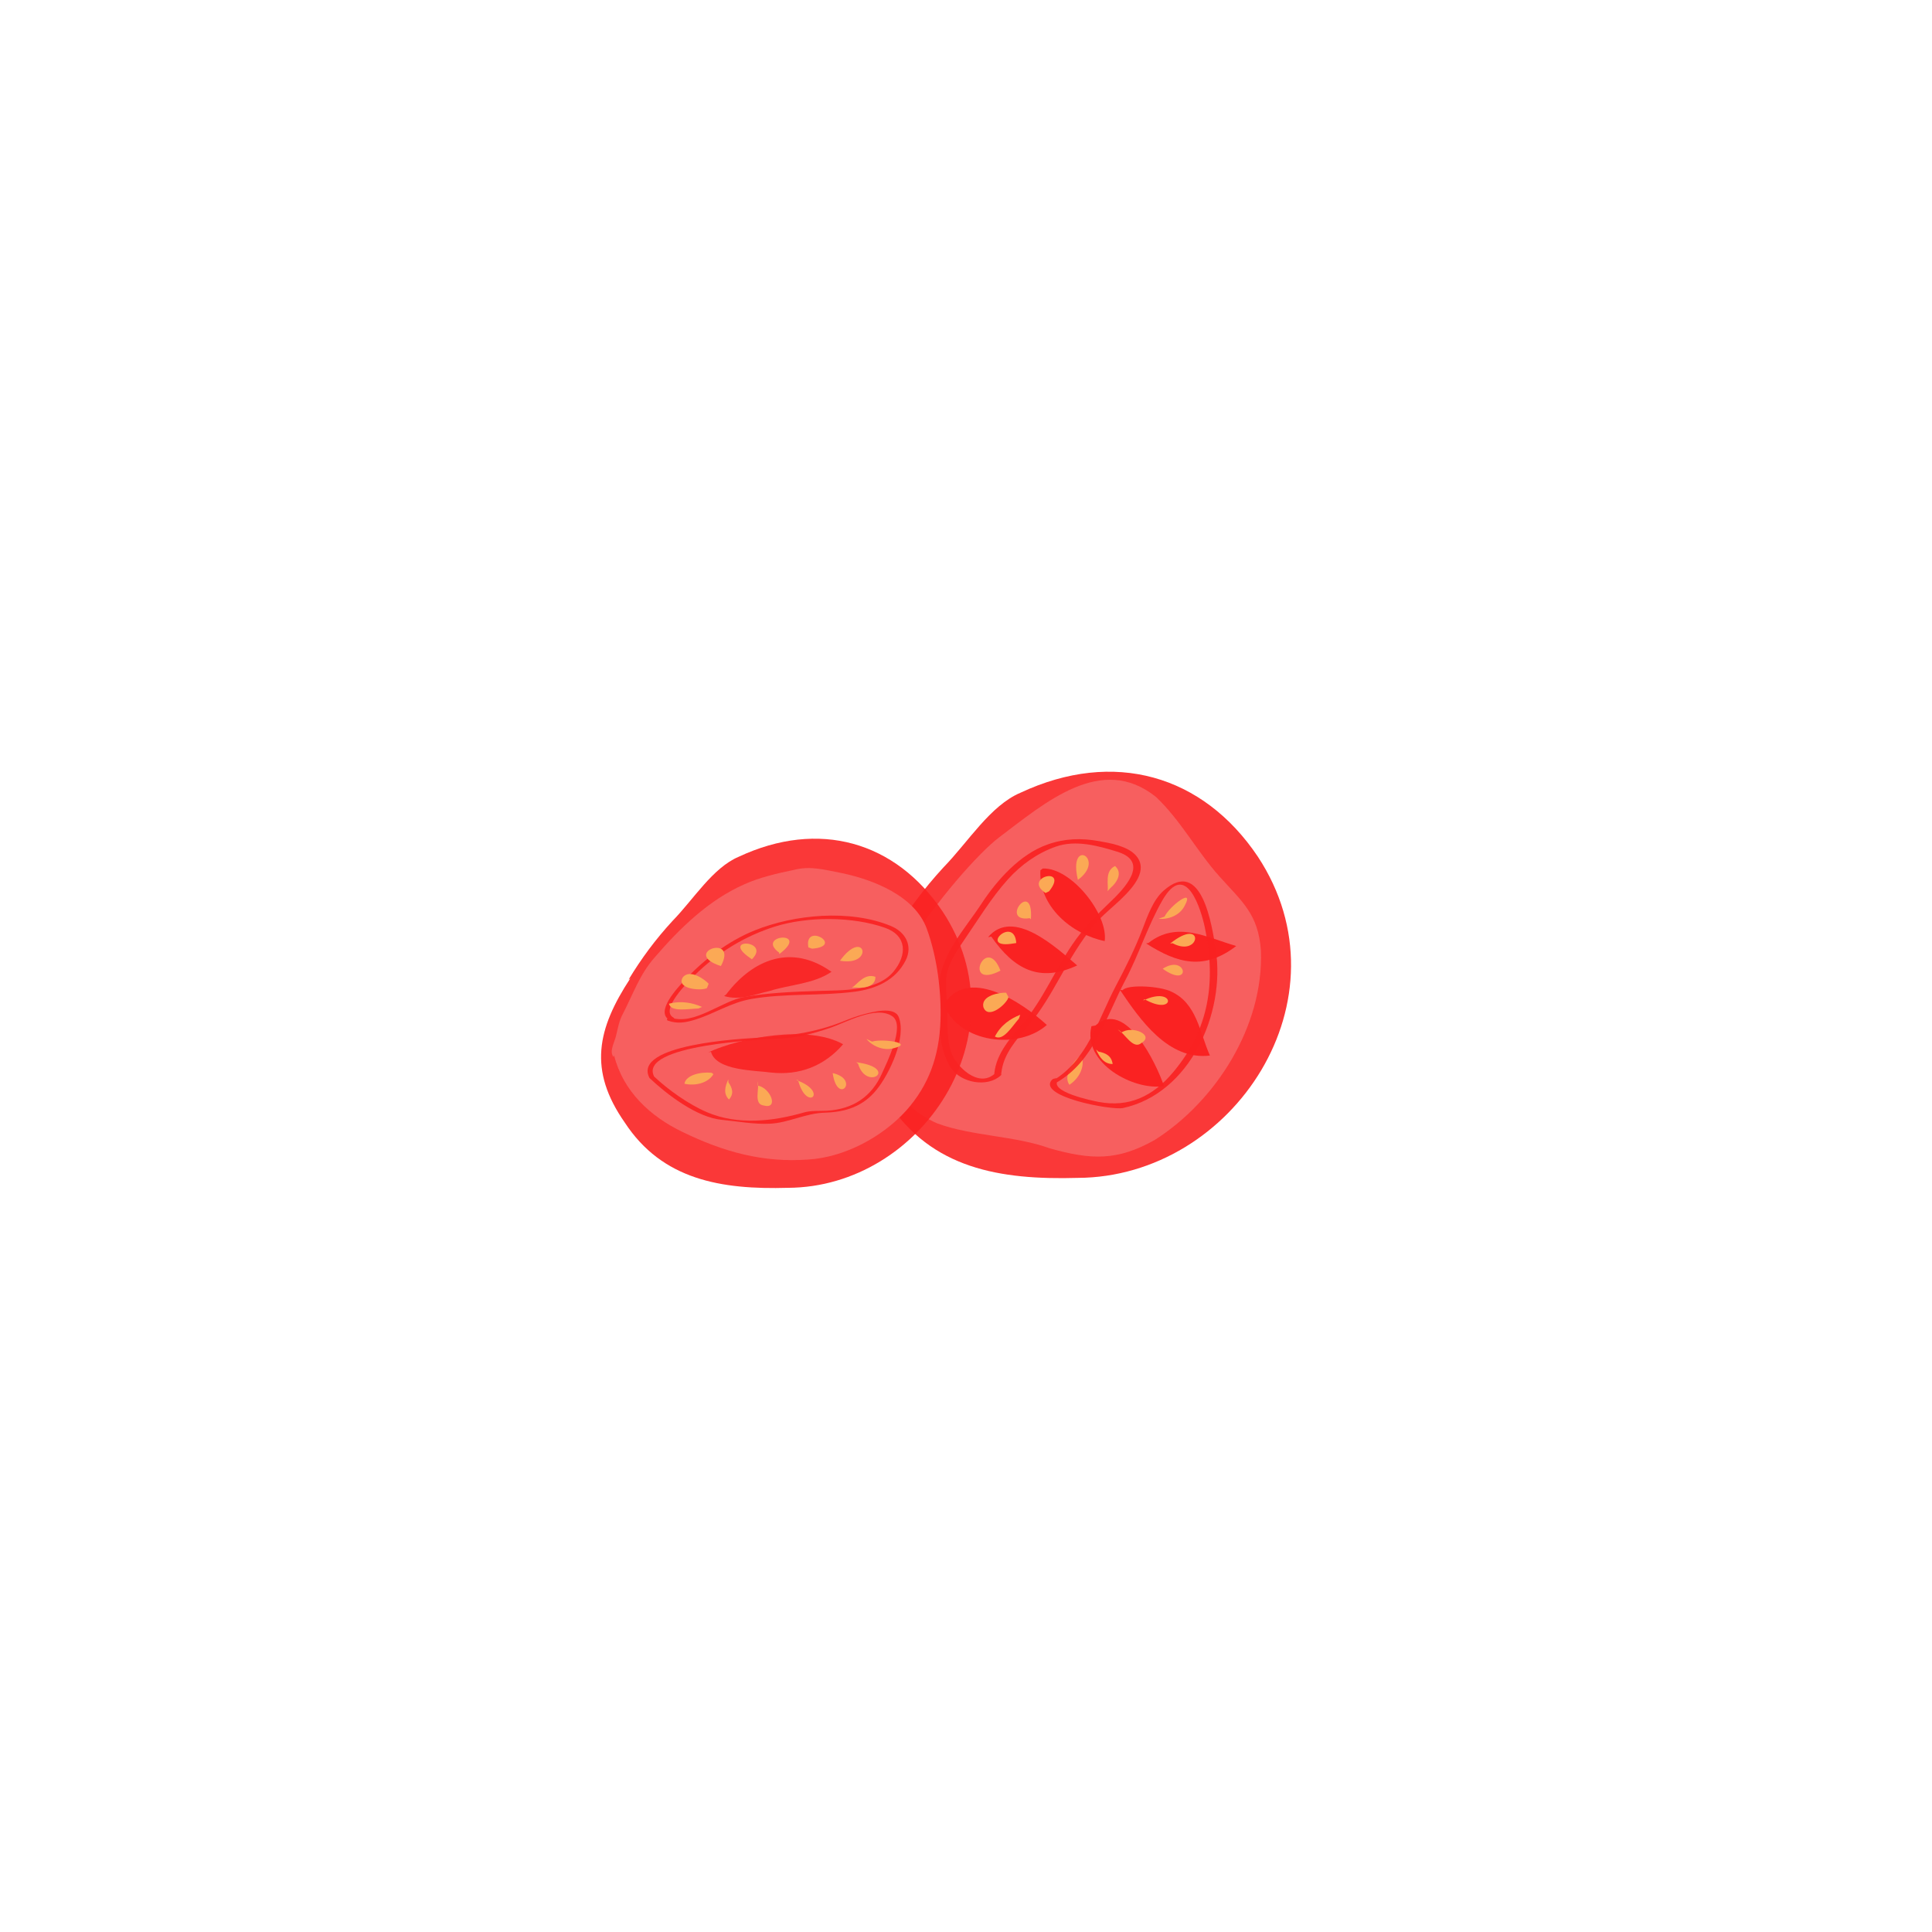 <?xml version="1.0" encoding="utf-8"?>
<!-- Generator: Adobe Illustrator 16.0.3, SVG Export Plug-In . SVG Version: 6.00 Build 0)  -->
<!DOCTYPE svg PUBLIC "-//W3C//DTD SVG 1.1//EN" "http://www.w3.org/Graphics/SVG/1.1/DTD/svg11.dtd">
<svg version="1.1" id="Ebene_1" xmlns="http://www.w3.org/2000/svg" xmlns:xlink="http://www.w3.org/1999/xlink" x="0px" y="0px"
	 width="450px" height="450px" viewBox="0 0 450 450" enable-background="new 0 0 450 450" xml:space="preserve">
<g id="tomatoes">
	<g>
		<g>
			<g opacity="0.9">
				<path fill="#FA2222" d="M208.329,217.573c-8.997,13.735-11.447,24.864-1.534,39.058c10.163,15.557,26.109,18.245,44.277,17.721
					c36.211-0.19,63.699-41.768,41.885-74.85c-12.764-19.011-33.537-25.031-55.271-14.857c-7.039,2.979-12.214,11.519-17.888,17.334
					c-4.688,5.077-8.509,10.275-11.96,15.965"/>
			</g>
			<g>
				<path fill="#F75F5F" d="M208.632,250.963c-18.013-9.447,15.007-49.096,24.103-55.942c10.699-8.055,23.818-19.577,36.504-9.407
					c5.81,5.489,9.479,12.589,14.751,18.477c5.272,5.892,9.104,8.758,9.704,17.347c0.662,17.576-10.51,35.027-24.678,44.048
					c-8.813,4.992-14.927,4.666-24.479,1.996c-8.086-2.948-18.06-2.836-26.151-5.785c-4.901-2.063-9.918-6.499-11.079-11.383"/>
			</g>
			<g>
				<path fill="#FA2222" d="M242.328,202.708c-0.462,8.463,7.396,14.932,14.974,16.489c0.876-6.214-7.811-17.184-14.43-16.9"/>
			</g>
			<g>
				<path fill="#FA2222" d="M230.891,218.151c5.271,7.564,11.144,10.83,20.006,6.72c-4.783-4.085-14.899-13.554-20.756-6.583"/>
			</g>
			<g>
				<path fill="#FA2222" d="M219.866,234.139c3.631,8.797,17.282,10.479,23.961,4.598c-5.604-5.176-18.725-14.093-24.234-4.392"/>
			</g>
			<g>
				<path fill="#FA2222" d="M254.217,239.025c-2.115,8.526,9.746,15.069,16.902,13.949l0,0l0,0
					c-1.711-5.111-8.984-20.441-15.963-14.121"/>
			</g>
			<g>
				<path fill="#FA2222" d="M260.854,230.553c4.713,6.999,11.293,16.475,20.955,15.305l0,0c-2.402-5.403-3.037-12.144-8.98-14.883
					c-2.664-1.324-10.203-1.754-11.352-0.334"/>
			</g>
			<g>
				<path fill="#FA2222" d="M266.958,219.745c7.411,4.74,13.542,6.289,20.978,0.601l0,0c-6.803-1.979-13.76-5.952-20.426-0.723"/>
			</g>
			<g>
				<g>
					<path fill="#FBA955" d="M232.188,226.486c-7.823,3.382-2.396-8.917,0.836-0.403"/>
				</g>
				<g>
					<path fill="#FBA955" d="M236.156,219.732c-8.633,1.537,0.082-6.748,0.555-0.081"/>
				</g>
				<g>
					<path fill="#FBA955" d="M239.838,213.866c-7.234,1.051,0.947-9.403,0.277,0.239"/>
				</g>
				<g>
					<path fill="#FBA955" d="M243.521,207.995c-5.514-3.689,5.636-6.433,0.836-0.401"/>
				</g>
				<g>
					<path fill="#FBA955" d="M234.35,231.225c-1.387-0.08-5.842,0.567-5.317,3.299c1.069,3.217,5.565-0.809,5.862-2.254"/>
				</g>
				<g>
					<path fill="#FBA955" d="M237.334,237.248c-1.689,1.93-3.678,5.309-5.607,4.184c1.42-2.73,3.66-4.182,5.896-5.068"/>
				</g>
				<g>
					<path fill="#FBA955" d="M251.061,204.936C257.785,200.027,248.68,194.894,251.061,204.936"/>
				</g>
				<g>
					<path fill="#FBA955" d="M258.537,206.936c1.966-1.69,2.824-3.78,1.174-5.222c-2.514,1.206-1.441,4.419-1.738,5.868"/>
				</g>
				<g>
					<path fill="#FBA955" d="M255.305,244.461c0.809,1.848,1.902,3.374,3.85,3.371c-0.258-1.93-1.639-2.572-3.301-2.891"/>
				</g>
				<g>
					<path fill="#FBA955" d="M260.359,239.795c1.658,0.883,3.555,4.818,5.521,3.127c3.076-1.848-2.172-4.175-4.693-2.402"/>
				</g>
				<g>
					<path fill="#FBA955" d="M266.559,232.72c7.449,4.25,7.265-3.305-0.283,0.32"/>
				</g>
				<g>
					<path fill="#FBA955" d="M270.813,225.645C277.695,230.538,276.412,222.024,270.813,225.645"/>
				</g>
				<g>
					<path fill="#FBA955" d="M273.105,219.695c6.625,3.529,7.58-6.434-0.559,0.08"/>
				</g>
				<g>
					<path fill="#FBA955" d="M269.84,213.995c2.221,0.238,5.008-0.729,6.152-3.142c2.273-4.259-3.616,0.247-4.754,2.66"/>
				</g>
				<g>
					<path fill="#FBA955" d="M251.951,246.07c0.801,2.408-0.619,5.143-2.857,6.592c-1.367-1.768,0.336-4.82,2.301-6.512"/>
				</g>
			</g>
		</g>
		<path opacity="0.9" fill="#FA2222" enable-background="new    " d="M231.688,250.084c-3.816,3.447-9.016-1.736-10.155-5.021
			c-0.97-2.793-0.814-5.998-0.854-8.906c-0.035-2.518-0.373-5.059-0.325-7.569c0.065-3.429,2.112-6.575,3.983-9.288
			c3.38-4.906,6.466-10.09,10.464-14.524c3.031-3.361,6.845-6.078,11.119-7.58c4.666-1.642,9.884-0.189,14.39,1.21
			c7.674,2.388,1.39,8.743-1.889,11.856c-3.271,3.109-6.156,6.028-8.699,9.798c-4.033,5.976-6.769,12.729-11.459,18.267
			c-2.881,3.399-6.199,7.055-6.666,11.67c-0.082,0.815,1.574,0.575,1.646-0.136c0.447-4.407,3.627-7.836,6.373-11.082
			c2.863-3.383,5.043-7.18,7.219-11.032c2.389-4.229,4.775-8.421,7.893-12.176c1.947-2.345,4.472-4.263,6.646-6.395
			c2.578-2.532,6.297-6.634,3.084-10.049c-1.937-2.059-5.896-2.764-8.479-3.218c-4.213-0.74-7.947-0.633-11.996,0.792
			c-6.412,2.255-11.797,8.319-15.403,13.825c-3.93,6-9.753,12.074-9.897,19.619c-0.106,5.602-0.424,13.758,2.804,18.588
			c2.339,3.498,8.45,4.615,11.56,1.806C233.789,249.863,232.199,249.622,231.688,250.084L231.688,250.084z"/>
		<path opacity="0.9" fill="#FA2222" enable-background="new    " d="M246.051,252.169c8.786-4.997,11.594-15.41,16.033-23.815
			c3.189-6.04,5.245-12.669,8.621-18.585c5.59-9.787,9.127,2.399,9.941,6.333c2.604,12.561,1.063,23.596-7.437,33.686
			c-4.694,5.574-10.229,8.191-17.269,6.878c-1.354-0.252-12.104-2.437-9.36-5.244c0.438-0.448-1.177-0.312-1.5,0.021
			c-3.804,3.894,13.791,7.224,16.504,6.635c15.656-3.4,23.808-22.159,21.612-36.703c-0.896-5.937-3.272-21.878-12.241-13.861
			c-2.373,2.123-3.706,5.914-4.804,8.794c-1.756,4.607-3.971,9.028-6.27,13.379c-4.119,7.799-6.65,17.453-14.814,22.099
			C244.115,252.327,245.578,252.438,246.051,252.169L246.051,252.169z"/>
		<g>
			<g opacity="0.9">
				<path fill="#FA2222" d="M146.824,227.863c-7.735,11.807-9.84,21.371-1.32,33.574c8.736,13.367,22.445,15.68,38.06,15.229
					c31.128-0.164,54.754-35.9,36.004-64.34c-10.973-16.339-28.83-21.512-47.511-12.769c-6.051,2.561-10.5,9.9-15.378,14.902
					c-4.029,4.364-7.314,8.831-10.279,13.725"/>
			</g>
			<g>
				<path fill="#F75F5F" d="M143.04,245.845c2.102,8.339,8.381,14.183,15.905,17.796c9.565,4.662,18.792,7.209,29.274,6.438
					c8.397-0.499,17.192-5.178,22.789-11.333c5.332-5.955,7.746-12.733,8.043-20.937c0.25-6.879-0.801-14.934-3.142-21.37
					c-2.768-7.836-12.689-11.586-19.869-13.083c-3.897-0.735-7.156-1.734-11.019-0.766c-3.969,0.831-8.071,1.761-11.654,3.38
					c-8.306,3.664-15.044,10.247-20.836,16.979c-3.508,3.936-5.046,8.548-7.432,13.146c-0.948,1.794-1.126,3.222-1.6,5.087
					c-0.311,1.529-1.657,3.623-0.622,5"/>
			</g>
			<path opacity="0.9" fill="#FA2222" enable-background="new    " d="M151.295,251.102c4.08,3.85,11.035,9.182,16.829,9.73
				c3.77,0.357,7.414,1.076,11.206,0.9c4.328-0.197,8.281-2.437,12.747-2.566c4.933-0.145,8.94-1.449,12.102-5.348
				c2.959-3.646,7.012-12.135,5.16-16.908c-1.03-2.654-6.341-1.141-8.128-0.68c-1.725,0.445-3.4,1.108-5.054,1.767
				c-6.448,2.558-12.789,3.347-19.625,3.72c-3.702,0.203-29.294,1.52-25.269,9.342c0.144,0.281,1.196-0.108,1.102-0.295
				c-3.816-7.418,25.292-8.668,29.402-8.854c3.959-0.18,7.622-1.169,11.358-2.419c3.947-1.319,10.857-5.355,14.694-2.798
				c3.132,2.087-1.278,10.839-2.39,13.332c-2.367,5.313-6.656,8.344-12.882,8.684c-1.681,0.092-3.622-0.078-5.272,0.398
				c-7.232,2.094-15.464,3.014-22.627-0.063c-4.25-1.82-8.972-5.165-12.316-8.324C152.116,250.518,151.116,250.93,151.295,251.102
				L151.295,251.102z"/>
			<path opacity="0.9" fill="#FA2222" enable-background="new    " d="M155.585,237.732c2.226,0.776,4.083,0.459,6.314-0.229
				c4.656-1.437,8.227-3.989,13.208-4.841c7.87-1.344,15.986-0.646,23.892-1.665c4.989-0.644,9.577-2.636,11.931-7.275
				c1.75-3.45-0.038-6.64-3.409-8.036c-9.533-3.949-22.503-2.709-31.772,1.036c-6.184,2.499-11.838,6.802-16.358,11.667
				c-1.531,1.646-6.98,7.355-3.359,9.262c0.411,0.216,1.384-0.342,0.854-0.623c-3.341-1.758,3.494-8.48,4.944-9.908
				c5.264-5.181,11.626-9.088,18.666-11.304c7.562-2.381,18.08-2.381,25.632,0.282c5.134,1.809,5.196,6.329,1.991,10.203
				c-3.883,4.691-12.117,4.32-17.634,4.505c-5.648,0.189-11.401,0.418-16.975,1.369c-5.394,0.922-11.806,6.744-17.281,4.837
				C155.773,236.852,154.932,237.504,155.585,237.732L155.585,237.732z"/>
			<g>
				<g>
					<path fill="#FBA955" d="M167.048,224.708c-7.792-3.093,4.892-7.194,0.866,0.306"/>
				</g>
				<g>
					<path fill="#FBA955" d="M174.689,223.118c-6.995-4.796,4.994-4.185,0.438,0.32"/>
				</g>
				<g>
					<path fill="#FBA955" d="M181.486,221.89c-5.691-4.166,7.519-5.27,0.013,0.335"/>
				</g>
				<g>
					<path fill="#FBA955" d="M188.282,220.66c-1.049-5.991,8.54-0.277,0.866,0.306"/>
				</g>
				<g>
					<path fill="#FBA955" d="M165.057,229.126c-0.887-0.974-4.39-3.54-6.03-1.476c-1.622,2.731,4.377,3.205,5.637,2.492"/>
				</g>
				<g>
					<path fill="#FBA955" d="M162.684,234.896c-2.563,0.086-6.382,0.881-6.875-1.111c2.966-0.77,5.55-0.184,7.716,0.748"/>
				</g>
				<g>
					<path fill="#FBA955" d="M195.652,223.769C203.818,225.175,201.375,215.879,195.652,223.769"/>
				</g>
				<g>
					<path fill="#FBA955" d="M199.274,230.012c2.573,0.25,4.686-0.488,4.62-2.494c-2.596-0.92-4.214,1.813-5.476,2.523"/>
				</g>
				<g>
					<path fill="#FBA955" d="M169.637,251.414c-0.8,1.697-1.172,3.385,0.155,4.681c1.233-1.38,0.764-2.702-0.135-4.015"/>
				</g>
				<g>
					<path fill="#FBA955" d="M176.488,251.857c0.483,1.658-1.104,5.395,1.468,5.645c3.447,0.891,1.577-4.07-1.435-4.641"/>
				</g>
				<g>
					<path fill="#FBA955" d="M185.879,251.549c1.958,7.641,7.357,2.771-0.428,0.014"/>
				</g>
				<g>
					<path fill="#FBA955" d="M193.948,249.945C195.053,257.613,200.404,251.405,193.948,249.945"/>
				</g>
				<g>
					<path fill="#FBA955" d="M199.856,247.742c1.93,6.634,9.863,1.014-0.436-0.321"/>
				</g>
				<g>
					<path fill="#FBA955" d="M201.804,241.984c1.335,1.632,3.943,2.884,6.481,2.132c4.663-1.159-2.64-2.257-5.179-1.503"/>
				</g>
				<g>
					<path fill="#FBA955" d="M166.176,250.188c-1.214,2.051-4.179,2.816-6.764,2.232c0.363-2.023,3.755-2.805,6.328-2.553"/>
				</g>
			</g>
			<g opacity="0.9">
				<path fill="#FA2222" d="M165.605,244.994c1.202,4.443,10.38,4.313,13.972,4.82c6.613,0.729,12.423-1.506,16.802-6.586
					c-8.101-4.603-23.999-1.553-31.401,1.881"/>
			</g>
			<g opacity="0.9">
				<path fill="#FA2222" d="M168.658,231.993c3.708,1.133,7.181-0.412,10.543-1.159c4.898-1.549,10.201-1.613,14.47-4.473
					c-9.245-6.595-18.301-2.987-24.557,5.287"/>
			</g>
		</g>
	</g>
</g>
</svg>
